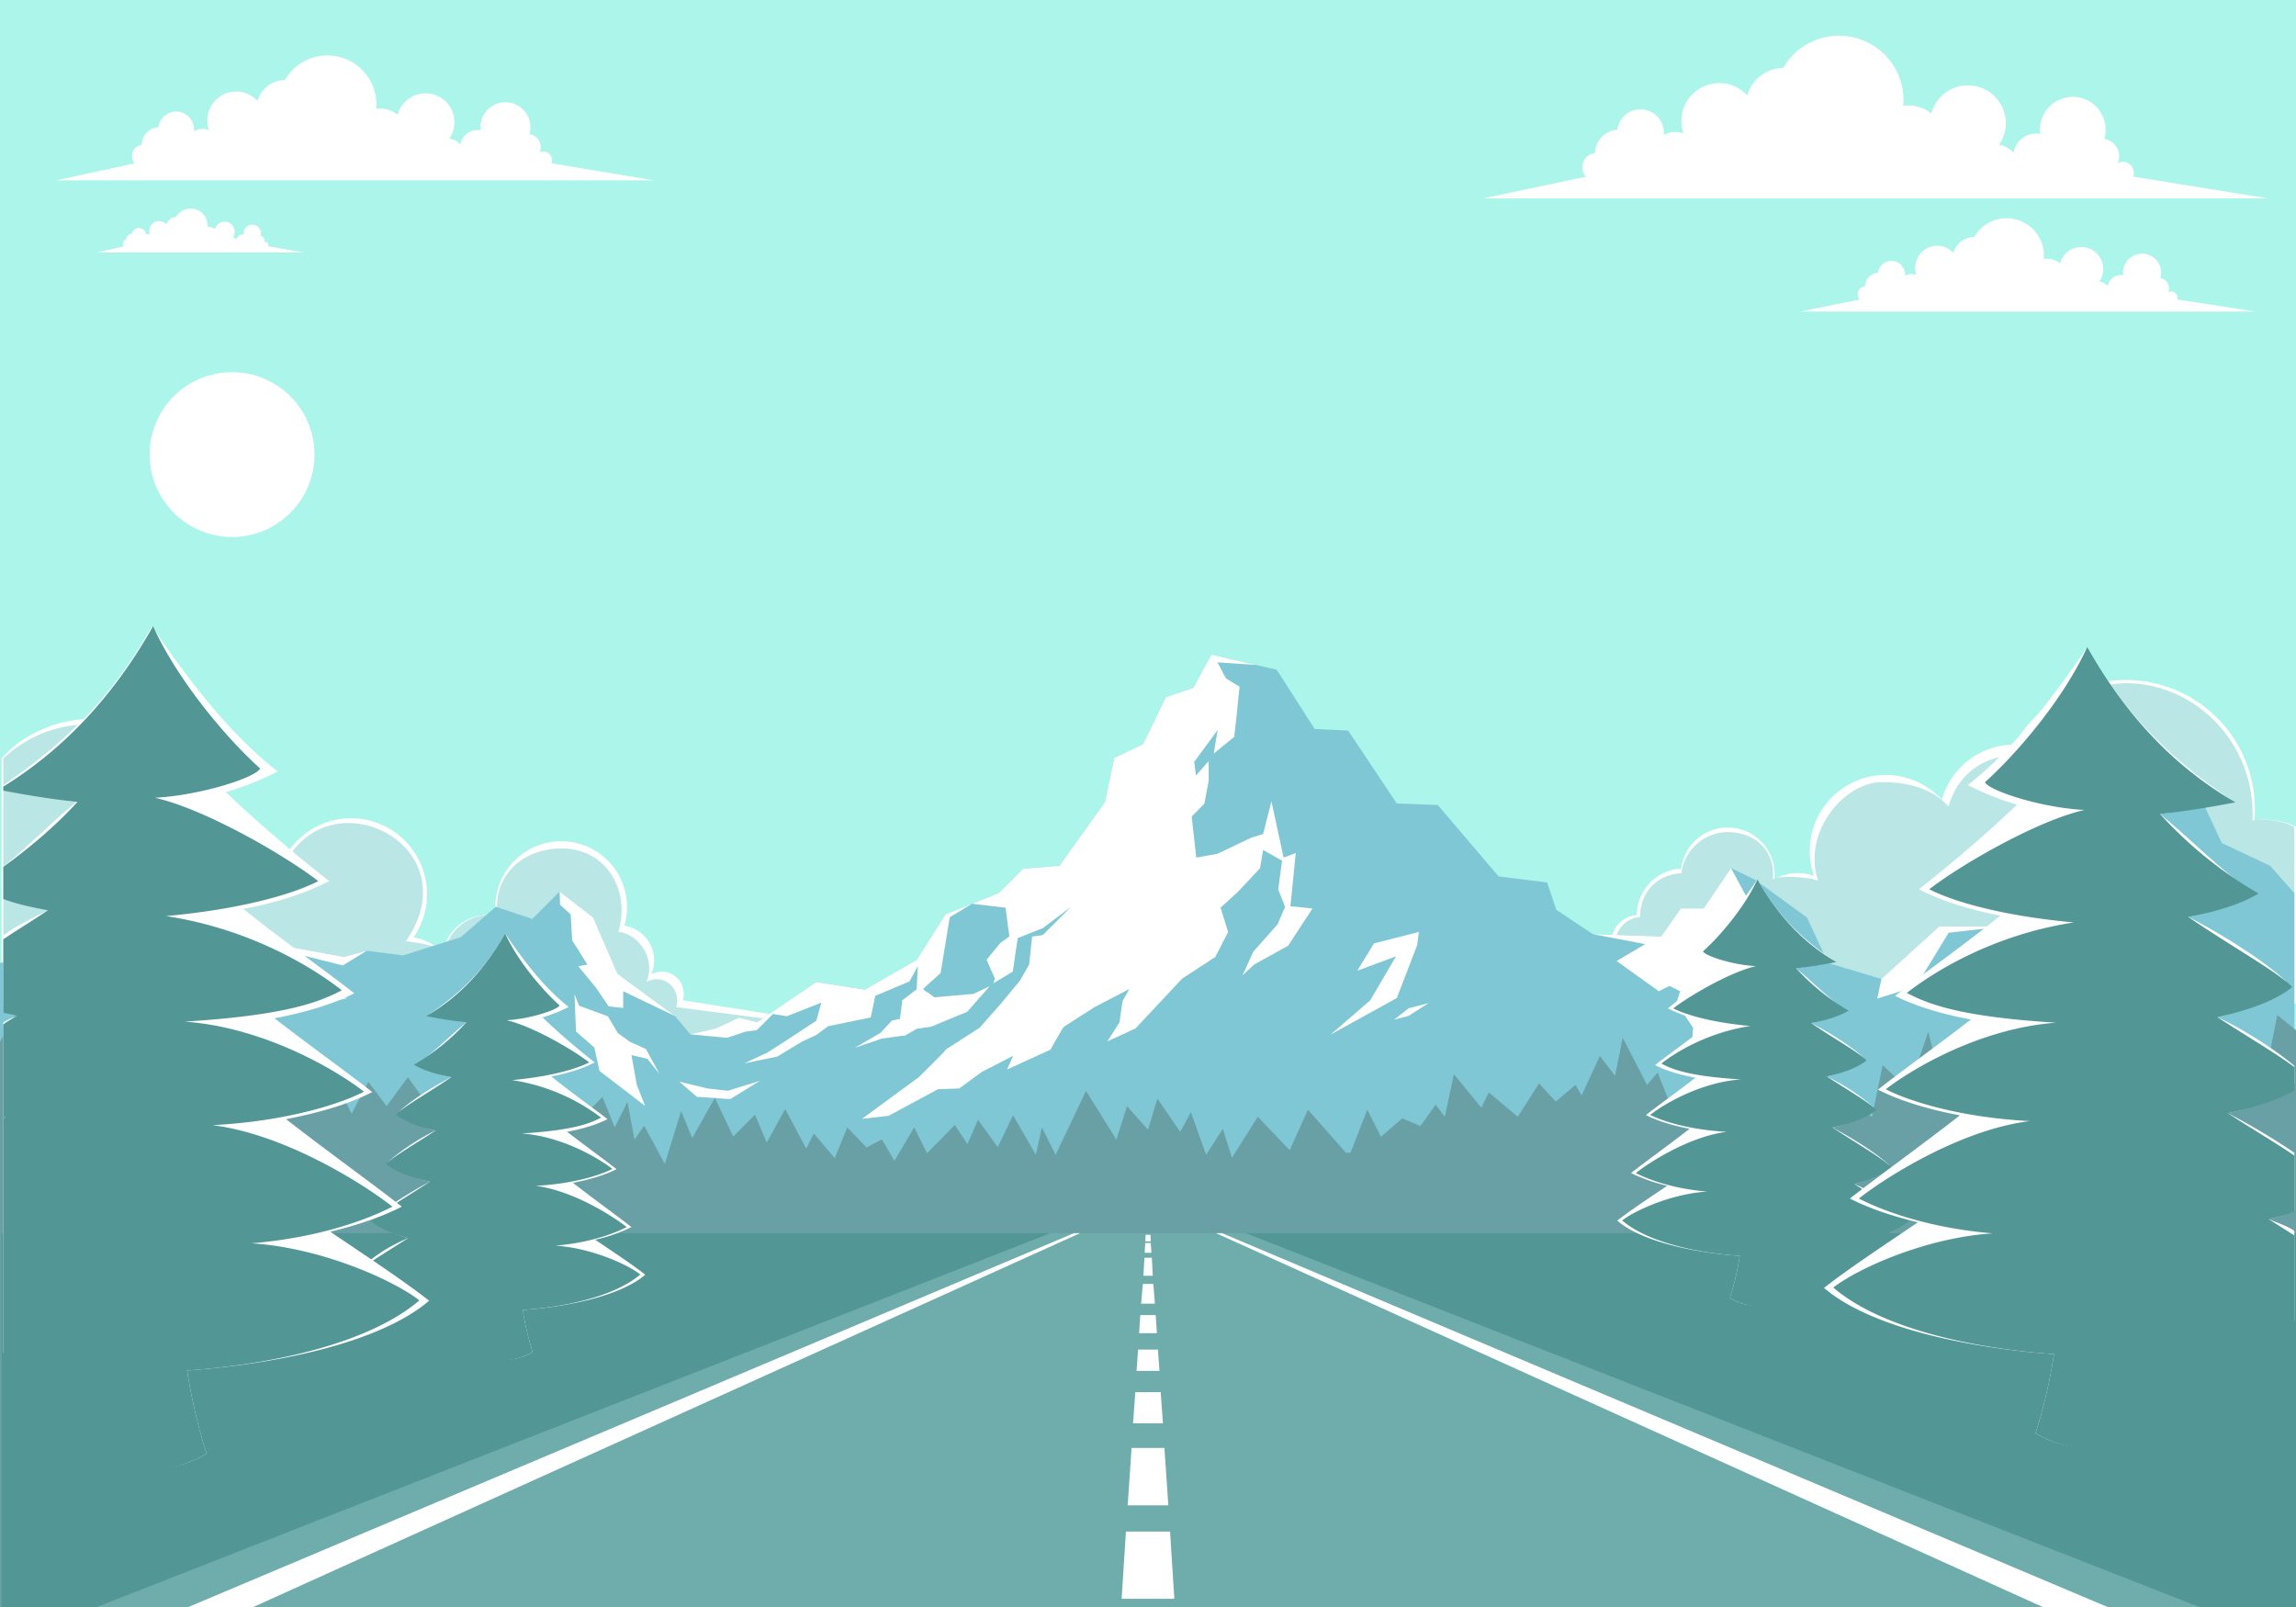 <svg id="Layer_1" data-name="Layer 1" xmlns="http://www.w3.org/2000/svg" viewBox="0 0 1400 980">
  <defs>
    <style>
      .cls-1 {
        fill: #abf5eb;
      }

      .cls-2 {
        fill: #fff;
      }

      .cls-2, .cls-3, .cls-4, .cls-5, .cls-7, .cls-8 {
        fill-rule: evenodd;
      }

      .cls-3 {
        fill: #bbe6e6;
      }

      .cls-4 {
        fill: #7fc7d4;
      }

      .cls-5 {
        fill: #69a0a6;
      }

      .cls-6, .cls-8 {
        fill: #529696;
      }

      .cls-7 {
        fill: #6fadad;
      }
    </style>
  </defs>
  <rect id="bg" class="cls-1" width="1400" height="980"/>
  <path id="sun" class="cls-2" d="M141.491,327.489a50.259,50.259,0,1,0-50.244-50.276A50.371,50.371,0,0,0,141.491,327.489Z"/>
  <path id="right_near_cloud" data-name="right near cloud" class="cls-2" d="M1121.384,21.785a39.269,39.269,0,0,1,39.285,39.283c0,1.155-.07,2.276-.14,3.396a26.445,26.445,0,0,1,2.906-.175,22.93,22.93,0,0,1,14.18,4.867,23.121,23.121,0,1,1,41.35,19.151,14.062,14.062,0,0,1,8.788,4.832,14,14,0,0,1,13.795-11.659,14.59,14.59,0,0,1,2.486.21,16.004,16.004,0,0,1-.175-2.626,20.028,20.028,0,1,1,39.25,5.672,10.662,10.662,0,0,1,9.068,10.503,11.024,11.024,0,0,1-.91,4.306,6.584,6.584,0,0,1,3.221-.84,6.717,6.717,0,0,1,6.688,6.722,10.271,10.271,0,0,1-.245,2.325L1383.071,121H904.234l62.743-13.248a9.055,9.055,0,0,1-2.136-5.836,8.548,8.548,0,0,1,7.773-8.52,14.37,14.37,0,0,1,13.515-14.203,14.269,14.269,0,0,1,28.431,1.742c0,.49-.035.973-.07,1.463a14.102,14.102,0,0,1,7.038-1.894,14.615,14.615,0,0,1,5.007.908,23.119,23.119,0,0,1,38.864-23.249,23.125,23.125,0,0,1,21.953-16.735,39.242,39.242,0,0,1,34.033-19.642Z"/>
  <path id="right_far_cloud" data-name="right far cloud" class="cls-2" d="M1223.517,133.086a22.795,22.795,0,0,1,22.793,22.792,19.056,19.056,0,0,1-.105,1.996,13.687,13.687,0,0,1,1.716-.105,13.494,13.494,0,0,1,8.228,2.801,13.394,13.394,0,1,1,23.949,11.099,8.025,8.025,0,0,1,5.077,2.801,8.129,8.129,0,0,1,8.018-6.757,6.444,6.444,0,0,1,1.435.14,11.031,11.031,0,0,1-.105-1.54,11.624,11.624,0,0,1,23.248,0,11.34,11.34,0,0,1-.49,3.291,6.178,6.178,0,0,1,5.252,6.092,5.746,5.746,0,0,1-.525,2.486,4.152,4.152,0,0,1,1.856-.455,3.856,3.856,0,0,1,3.886,3.886,3.196,3.196,0,0,1-.14,1.008L1375.228,190h-277.583l36.379-7.38a4.726,4.726,0,0,1-1.226-3.2,4.881,4.881,0,0,1,4.482-4.891,8.242,8.242,0,0,1,7.843-8.152,8.278,8.278,0,0,1,16.491,1.019,6.813,6.813,0,0,1-.07.841,8.232,8.232,0,0,1,4.096-1.085,8.903,8.903,0,0,1,2.906.525,13.436,13.436,0,0,1,12.64-17.821,13.449,13.449,0,0,1,9.909,4.341,13.389,13.389,0,0,1,12.71-9.698,22.735,22.735,0,0,1,19.712-11.414Z"/>
  <path id="right_near_cloud-2" data-name="right near cloud" class="cls-2" d="M116.231,127.204a10.363,10.363,0,0,1,10.364,10.363,7.618,7.618,0,0,1-.035.91,5.674,5.674,0,0,1,.77-.035,5.969,5.969,0,0,1,3.746,1.26,6.111,6.111,0,0,1,12.009,1.611,6.253,6.253,0,0,1-1.085,3.466,3.715,3.715,0,0,1,2.311,1.26,3.69,3.69,0,0,1,3.641-3.081,4.29,4.29,0,0,1,.665.07,4.746,4.746,0,0,1-.07-.7,5.287,5.287,0,0,1,10.574,0,5.393,5.393,0,0,1-.21,1.505,2.791,2.791,0,0,1,2.381,2.766,2.903,2.903,0,0,1-.21,1.12,1.664,1.664,0,0,1,.84-.21,1.763,1.763,0,0,1,1.751,1.786,4.047,4.047,0,0,1-.07.916L185.312,154H58.95l16.561-3.787a2.884,2.884,0,0,1-.56-1.719,2.315,2.315,0,0,1,2.031-2.312,3.806,3.806,0,0,1,3.571-3.764c.21-1.856,2.298-3.353,4.223-3.353,2.066,0,4.223,1.689,4.223,3.755v.385c0-.315.713-.49,1.379-.49a2.372,2.372,0,0,1,1.092.245,5.735,5.735,0,0,1-.469-2.031,6.046,6.046,0,0,1,6.033-6.092,5.909,5.909,0,0,1,4.452,1.996,6.105,6.105,0,0,1,5.797-4.447,10.364,10.364,0,0,1,8.948-5.182Z"/>
  <path id="right_far_cloud-2" data-name="right far cloud" class="cls-2" d="M199.667,33.829a29.915,29.915,0,0,1,29.901,29.935c0,.875-.035,1.716-.105,2.591a15.561,15.561,0,0,1,2.206-.14,17.365,17.365,0,0,1,10.819,3.711,17.598,17.598,0,1,1,31.477,14.565,10.731,10.731,0,0,1,6.687,3.676,10.651,10.651,0,0,1,10.504-8.858,10.907,10.907,0,0,1,1.891.14,17.824,17.824,0,0,1-.14-1.961,15.266,15.266,0,0,1,30.531,0,14.734,14.734,0,0,1-.63,4.306,8.043,8.043,0,0,1,6.897,7.982,8.496,8.496,0,0,1-.665,3.291,4.731,4.731,0,0,1,2.451-.63,5.088,5.088,0,0,1,5.077,5.112,13.246,13.246,0,0,1-.175,2.059L398.926,110H34.266L82.058,99.608a7.277,7.277,0,0,1-1.611-4.601,6.6,6.6,0,0,1,5.917-6.572A10.948,10.948,0,0,1,96.624,77.605a10.876,10.876,0,0,1,21.673,1.304c0,.35,0,.725-.035,1.075a10.999,10.999,0,0,1,5.357-1.406,11.5,11.5,0,0,1,3.816.663A16.914,16.914,0,0,1,126.42,73.428a17.597,17.597,0,0,1,30.601-11.87,17.622,17.622,0,0,1,16.701-12.779,29.957,29.957,0,0,1,25.945-14.95Z"/>
  <g id="middle_cloud" data-name="middle cloud">
    <path id="lower-right_cloud" data-name="lower-right cloud" class="cls-2" d="M57.198,438.315a78.479,78.479,0,0,1,78.43,78.74c0,2.311-.262,4.587-.437,6.827a44.394,44.394,0,0,1,5.769-.35,45.913,45.913,0,0,1,28.391,9.768,46.312,46.312,0,1,1,82.806,38.373,28.069,28.069,0,0,1,17.609,9.628,28.045,28.045,0,0,1,27.659-23.318,28.456,28.456,0,0,1,4.936.42,43.17,43.17,0,0,1-.315-5.252,40.142,40.142,0,0,1,80.285,0,40.619,40.619,0,0,1-1.611,11.379,21.35,21.35,0,0,1,16.351,29.655,13.415,13.415,0,0,1,19.852,11.799,16.806,16.806,0,0,1-.49,4.014L581.064,636H1V462.543C14,447.593,34.859,438.315,57.198,438.315Z"/>
    <path id="lower-left-cloud" class="cls-2" d="M1296.204,414.682a78.746,78.746,0,0,1,78.744,78.74c0,2.311-.105,4.587-.315,6.862a44.475,44.475,0,0,1,5.751-.385c7.073,0,14.616,1.575,19.616,4.411V612H860.958l125.802-25.783a16.961,16.961,0,0,1,11.239-28.195,28.612,28.612,0,0,1,27.1-28.308,28.61,28.61,0,0,1,57.001,3.557,26.851,26.851,0,0,1-.14,2.904,28.435,28.435,0,0,1,14.145-3.748,28.075,28.075,0,0,1,10.014,1.82,46.331,46.331,0,0,1,77.904-46.601,46.279,46.279,0,0,1,43.976-33.576,78.648,78.648,0,0,1,68.205-39.388Z"/>
    <g id="middle_cloud-2" data-name="middle cloud">
      <path class="cls-3" d="M1373.502,500.285c8.753-1.12,18.498.28,25.498,4.026V612H880.79l109.346-24.172c-10.819-12.149-3.081-27.561,9.874-28.611.14-15.16,10.224-25.912,25.244-26.717a28.626,28.626,0,0,1,28.395-25.052c16.981,0,28.991,11.894,27.31,28.735,4.552-2.626,21.988-1.265,27.625.835-9.839-29.129,15.756-60.047,38.864-60.047,19.537,0,32.212,5.601,40.685,14.844,5.462-19.221,20.662-31.021,41.565-31.266,47.723-82.487,147.094-36.833,143.803,39.737Z"/>
      <path class="cls-3" d="M129.449,528.539c12.255-1.575,31.443-2.836,41.176,4.761,24.859-64.421,118.292-19.011,76.871,40.683,7.038.945,18.968,2.171,23.345,7.317a28.042,28.042,0,0,1,32.558-22.897c-3.116-23.983,14.791-40.998,39.125-40.998,26.96,0,42.076,25.313,34.583,50.801,13.97,2.101,22.649,17.891,17.046,30.6,10.364-5.672,21.46,3.909,18.169,15.393L582.064,636H2V462.543c51-47.335,133.891-8.543,127.449,65.996Z"/>
    </g>
  </g>
  <g id="mountain">
    <polygon class="cls-4" points="0 587.253 23.215 583.542 38.622 577.065 46.833 567.787 72.664 565.021 85.614 553.888 113.395 555.743 122.629 568.732 144.857 569.643 154.133 579.831 174.509 577.065 209.697 583.542 223.597 579.831 245.83 582.632 281.053 571.498 302.341 552.977 324.574 560.4 341.24 543.699 361.618 559.454 376.463 593.73 379.229 595.586 411.651 619.674 420.93 630.772 436.685 627.096 450.551 620.584 461.685 623.385 497.748 598.877 527.369 603.499 558.951 585.398 576.562 557.599 608.984 544.645 623.795 529.8 646.028 527.979 673.828 489.047 679.395 462.193 696.972 453.86 710.872 425.151 727.538 419.584 738.673 399.207 778.517 408.45 801.661 444.582 822.038 445.527 851.694 489.992 876.694 490.902 913.772 534.456 943.393 538.167 948.961 554.833 971.194 569.643 1012.894 571.099 1024.939 554 1038.804 554 1055.505 529.401 1070.316 536.567 1101.827 559.582 1114.782 587.317 1147.204 596.99 1182.427 565 1222.237 565 1231.515 547.872 1250.948 495.79 1294.504 496.584 1305.603 471.529 1336.204 474.266 1354.726 514.094 1384.216 527.986 1399 544.645 1399 980 0 980 0 587.253"/>
    <path class="cls-2" d="M420.93,630.772l15.756-3.676,13.865-6.512,11.134,2.801,36.063-24.508,29.621,4.622,31.582-18.101,17.611-27.799,16.211-6.477,20.378,2.416,2.311,17.611-5.322,3.711-8.578,10.433,5.112,11.554-.945,2.801,11.834-7.177,3.011-20.412,15.266-6.022,17.156-12.954-17.156,17.156-6.477.91-1.856,17.12-5.567,9.733-11.099,13.444-13.445,15.265-20.833,13.444-.945,1.401-15.266,15.265-34.733,25.488,16.211-1.856,30.111-16.21,12.955-.455,13.9-10.188,18.977-9.733-3.676,8.333,26.4-12.044,7.388-12.954,1.401-1.4,18.067-11.589L688.639,603.114l-4.167,7.387-1.856,12.989L675.229,635.079l17.121-7.878,27.345-29.199,1.366-1.365,19.922-12.989,7.878-15.265-4.622-14.845,10.644-9.733,13.445-14.355,1.856-11.099,11.554,6.477-2.311,17.611,4.167,10.643-4.622,10.643L764.162,580.426l-6.477,14.355,6.933-6.512,20.833-11.554,14.845-22.687-13.445-1.401,3.256-32.42-7.423,2.766-7.423-34.276-5.077,19.921-7.423,2.311-20.378,9.733-12.955,2.311-2.801-24.998,7.742-7.878L737,476.197V464.153l-7.742,8.788-1.07-8.333,14.275-19.431L740.113,459.532l12.48-10.188,1.391-12.499,1.851-18.066-8.336-5.112-5.113-9.733,23.423,1.575h0l-27.135-6.302-11.134,20.377-16.666,5.567-13.9,28.709-17.576,8.333-5.567,26.854-27.8,38.933-22.233,1.821-14.81,14.845-16.211,6.477-13.655,8.228-5.567,34.031-9.979,9.033-.665.91,6.933,4.867,23.634-2.066,9.944-4.622L589.762,617.013l-21.778,9.033-9.033,1.365-7.633,4.412-.63-.245-13.27,1.856-16.211,5.567,15.721-9.138,6.968-7.527,4.867-.945,1.401-11.344,8.788-6.722.7-14.11-5.077,9.278-20.868,8.788-2.766,13.199-25.98,5.322-7.143,5.322-9.033,4.201-14.81,8.998-20.168,4.166,14.355-6.722,11.834-7.633,17.752-11.659,3.081-11.029-20.973,8.263-8.543-1.33-9.874,9.873-6.933.91L443.408,632.873Zm726.274-33.814L1182.427,565h39.81l-34.033,3.809-19.922,32.68-23.599,7.503Zm75.033-32.883,9.278-16.665,19.432-51.852,43.556.91,11.099-24.998,11.834,11.659-14.355,15.3,2.311,5.077-4.167,6.022-10.189,6.022.455-12.954-34.733-1.401,19.922,26.399-5.564,18.521L1279,549.826v9.278l8.33,10.643,21.321-24.088-5.113-12.954,18.066-23.177,9.278,24.543-20.868,11.134-13.41,22.232,5.567,3.711,1.856,19.431,16.211-21.287,5.532,28.709-24.089,40.298,4.167-13.444-3.676-28.254c-1.681-.56-.91-.455-2.346-.455l-10.644,4.622-6.932-24.543-14.355-6.022.455-20.772L1253.994,549h-2.311l-12.99,22.208-6.477,7.13-15.756,13.771-.91,1.336,6.022-20.899ZM223.596,579.831l-13.9,3.711L174.508,577.065l-20.378,2.766-9.278-10.188-22.233-.91-9.243-12.989-27.8-1.856,19.222,6.617,2.311,6.022,9.278,3.609L122.864,577h-9.734l6.022,7.035-9.243-1.594-15.756-3.773,9.278,8.284,33.788,5.052,18.067,11.121-8.788-8.829-22.688-9.246,18.522-6.969,14.355,7.422,2.766,6.022,11.134,1.855,3.221,7.422,8.823,9.243-21.323-.91,24.089,5.077,26.855-5.567-21.288-.91,11.099-12.044-18.977-13.444,25.945,6.512Zm104.934,60.78-6.968-12.954-.455-10.643,6.477,12.009Zm102.833,23.177-17.156-4.166,10.679,9.243,20.378,1.401,18.067-11.134-19.467,6.022Zm-54.655-33.821L370.686,619.779l-17.612-6.477-2.766-6.967.91,22.687,11.134,9.733,3.221,14.355,27.8,21.322-5.112-12.954-3.221-18.066,9.734,2.311,7.388,9.243-8.333-15.265-9.734-4.376Zm34.978-10.293L380,604.479v10.188l-8.824-.91-7.896-11.589-10.653-12.954,5.563-.945-9.281-14.81-.911-15.755-6.513-6.022-.245-7.983,20.377,15.755,14.863,34.276Zm663.286-.35,23.599-7.633-9.699,8.543-7.878,9.733-14.355,3.256,7.388-5.567ZM971.194,569.643l31.967,6.127-10.189,6.022-7.213,4.271,25.735,18.416,6.512-3.221,6.477,3.221-2.311,7.212,10.189,15.02-1.856,25.943,6.022-21.777,9.734,1.4,8.788-8.788,6.022-15.3-19.467,14.355,1.856-21.287,12.044-6.477,1.401-6.967,17.121-24.088-18.522-34.325L1038.804,554h-13.865l-12.044,17.099Zm-112.322,45.27,12.29-3.221-12.29,7.843-8.788,2.311Zm6.267-46.565-27.345,6.967-10.189,16.666,23.634-8.788-15.756,26.854-24.089,20.832,40.3-22.232,12.5-32.42Z"/>
  </g>
  <polygon id="grass" class="cls-5" points="0 635.324 10.868 615.262 20.875 635.324 30.976 623.595 40.179 641.206 46.637 635.324 51.285 648.628 64.244 635.324 78.151 656.016 86.488 643.972 92.97 659.727 99.486 650.484 105.968 663.438 115.218 642.151 124.503 656.016 133.788 642.151 142.127 656.016 155.091 635.324 174.572 665.294 184.768 651.394 191.25 666.204 201.446 653.25 214.411 679.193 224.607 659.727 235.749 674.572 248.713 656.961 262.623 676.392 271.908 670.86 280.247 694.003 287.675 676.392 292.3 690.292 305.264 676.392 309.924 698.624 325.656 683.815 336.798 696.804 346.994 674.572 352.565 683.815 367.387 669.005 374.815 687.526 382.593 671.946 386.868 694.948 392.754 686.511 405.403 709.758 415.319 677.548 422.081 694.003 435.886 669.565 447.098 693.093 460.377 679.753 467.525 696.804 478.772 676.287 491.596 700.48 496.256 691.237 508.975 706.292 516.648 687.526 528.351 699.745 537.706 694.843 545.38 707.902 557.433 687.526 565.281 703.281 582.205 686.02 589.878 697.714 596.36 682.904 608.413 699.57 617.698 680.103 631.608 704.191 635.287 687.526 643.661 704.191 662.196 665.294 680.732 694.948 687.214 674.572 700.002 688.961 705.749 669.915 719.659 690.292 726.141 678.248 735.426 704.191 745.622 688.436 751.193 706.047 766.96 681.049 786.406 701.425 797.548 676.724 820.708 703 823.511 703 833.708 676.724 842.047 693.259 855.011 682.042 866.153 686.657 875.403 673.647 880.974 681.059 886.545 655.111 903.223 675.485 907.848 666.205 925.472 681.049 938.436 660.672 948.632 671.771 960.685 661.583 964.399 668.06 975.541 643.972 984.791 656.016 989.451 632.873 1004.273 661.582 1010.755 654.16 1018.183 672.716 1031.147 666.204 1041.343 690.292 1052.485 678.248 1061.735 703.281 1072.877 681.959 1083.073 694.948 1096.037 675.482 1110.893 683.815 1116.429 665.294 1141.481 681.049 1147.963 649.539 1163.731 664.383 1175.784 629.162 1185.98 670.86 1195.23 655.105 1203.569 685.67 1215.622 668.059 1223.05 681.049 1230.478 673.626 1234.192 687.526 1249.013 673.626 1269.405 691.237 1274.03 672.716 1287.029 687.526 1307.422 663.438 1323.189 681.049 1342.635 672.716 1358.402 661.582 1372.312 664.383 1373.223 636.584 1384.365 640.296 1388.609 618.974 1400 628.252 1400 980 0 980 0 635.324"/>
  <g id="road">
    <rect class="cls-6" x="1" y="752" width="1399" height="228"/>
    <g id="road-2" data-name="road">
      <polygon class="cls-7" points="640.551 752 759.49 752 1340.986 980 59.02 980 640.551 752"/>
      <path class="cls-2" d="M654.941,752h3.676L154.43,980H114.901Zm90.124,0h-3.641L1245.575,980h39.53Zm-46.532,1h2.976l.14,4h-3.256Zm3.151,5,.385,6h-4.096l.35-6Zm.665,9,.56,11h-5.707l.63-11Zm.91,16,.945,12h-8.403l1.05-12Zm1.436,19,.735,11h-10.854l.735-11Zm1.365,21,.945,13h-13.97l.91-13Zm1.681,26,1.365,19h-18.207l1.366-19Zm2.276,34,2.381,35h-24.789l2.381-35Zm3.431,51,2.626,41h-32.142l2.626-41Z"/>
    </g>
  </g>
  <g id="tree-right">
    <g>
      <path class="cls-2" d="M1071.596,536.277c11.694,20.727,25.034,34.801,46.252,49.331-8.158,1.575-14.495,4.026-22.618,4.902,9.839,8.018,18.382,17.05,29.516,25.103-5.427,3.326-10.994,6.582-20.378,8.298,13.445,6.827,26.54,15.825,31.792,20.972-5.077,4.236-11.694,9.278-22.233,11.589,10.959,5.112,23.564,13.97,28.466,18.801a56.608,56.608,0,0,1-24.999,12.359c15.756,8.368,28.886,17.366,34.628,23.002a55.488,55.488,0,0,1-21.288,11.484,96.565,96.565,0,0,1,32.142,21.497c-12.395,10.293-45.692,18.941-77.064,21.672a180.216,180.216,0,0,0,4.096,26.224c-12.815,6.512-24.859,6.127-35.118.035a162.876,162.876,0,0,0,6.022-25.663c-26.435-1.891-59.067-8.158-74.683-21.497,7.808-6.127,18.767-13.374,30.496-21.287a101.468,101.468,0,0,1-22.093-7.737c9.033-7.107,22.338-16.595,35.713-26.994-10.364-1.961-19.572-4.761-26.61-8.368,7.668-6.022,18.802-14.005,30.181-22.757-9.594-1.821-18.102-4.376-24.614-7.702,8.508-6.687,21.673-15.965,34.208-26.048a99.31,99.31,0,0,1-26.435-8.543c8.893-7.002,20.728-16.875,31.827-27.484a87.755,87.755,0,0,1-15.966-6.372c14.775-11.589,27.1-27.624,38.759-44.815Z"/>
      <path class="cls-8" d="M1071.596,536.277c11.694,20.727,26.995,38.197,48.108,50.416-8.193,1.575-16.351,2.941-24.474,3.816a134.293,134.293,0,0,0,31.967,25.803c-5.462,3.326-13.445,5.882-22.829,7.598,14.25,9.733,28.571,17.611,33.788,22.757-5.077,4.201-13.69,7.492-24.229,9.803,13.165,8.578,25.349,15.58,30.286,20.412-5.602,4.657-15.126,8.228-26.82,10.748,15.546,10.223,30.146,18.521,35.923,24.193-5.042,4.166-12.92,7.598-22.583,10.293,14.67,9.383,27.765,17.085,33.297,22.582-12.395,10.258-45.797,18.661-77.204,21.392a150.636,150.636,0,0,0,4.832,26.363,38.204,38.204,0,0,1-36.869-.91,162.876,162.876,0,0,0,6.022-25.663c-26.435-1.891-56.056-8.263-71.672-21.602,7.808-6.127,30.111-16.28,51.819-17.611-22.724-1.926-37.429-8.193-43.521-11.309,9.033-7.107,33.192-22.372,55.496-25.138-23.459-1.26-39.705-6.722-46.742-10.328,7.668-6.022,30.076-19.781,55.321-21.637-32.317-1.961-41.981-6.302-48.493-9.663,8.508-6.687,27.8-18.836,54.235-22.897-23.844-2.206-39.39-6.897-46.952-10.748,8.928-7.002,33.963-21.952,50.384-25.768-14.355-.735-31.091-6.302-32.282-8.998,9.699-8.683,25.244-26.469,33.192-43.904Z"/>
    </g>
    <g>
      <path class="cls-2" d="M1272.726,394.551c21.918,38.968,47.022,65.366,86.867,92.675-15.371,2.976-27.24,7.562-42.506,9.173,18.452,15.055,34.558,32.035,55.461,47.195-10.224,6.197-20.658,12.359-38.269,15.58,25.209,12.814,49.858,29.69,59.697,39.388-9.559,7.913-22.084,17.401-41.902,21.742C1368.915,628.146,1388,640.681,1399,649.959v10.678a105.536,105.536,0,0,1-40.51,18.241A402.921,402.921,0,0,1,1399,703.001v34.906c-3,2.171-9.769,4.096-15.476,5.672,5.532,2.241,12.476,4.657,15.476,7.142v54.723c-28,9.208-64.748,16.175-99.761,19.221,2.486,26.994,6.543,44.044,7.839,49.296-24.089,12.184-46.675,11.449-65.967.035,2.696-7.457,8.139-27.239,11.326-48.176-49.613-3.536-110.913-15.37-140.254-40.403,14.671-11.519,35.262-25.103,57.285-40.018-15.896-3.816-30.039-8.613-41.488-14.495,16.981-13.339,41.911-31.125,67.086-50.731-19.467-3.676-36.763-8.893-49.963-15.685,14.39-11.309,35.293-26.258,56.651-42.749-17.997-3.396-33.997-8.193-46.217-14.46,15.966-12.569,40.65-30.005,64.249-48.911-18.417-3.501-35.538-8.788-49.683-16.07,16.736-13.164,38.969-31.685,59.767-51.607a168.308,168.308,0,0,1-29.936-11.939c27.73-21.812,50.874-51.887,72.792-84.202Z"/>
      <path class="cls-8" d="M1272.726,394.551c21.918,38.968,50.699,71.773,90.334,94.741-15.371,2.941-30.706,5.497-45.972,7.107a251.718,251.718,0,0,0,60.047,48.491c-10.224,6.232-25.244,11.064-42.856,14.285,26.75,18.241,53.605,33.016,63.478,42.714-9.559,7.912-25.866,14.075-45.683,18.416C1370.386,632.208,1388,642.501,1399,650.729v14.39c-10,5.672-24.404,10.258-40.51,13.759,14.53,9.558,29.51,18.241,40.51,25.838v33.926c-3,1.786-9.979,3.431-15.476,4.937,5.287,3.396,10.476,6.652,15.476,9.803v54.548c-28,8.753-63.627,15.3-97.8,18.241a276.274,276.274,0,0,0,9.134,49.506c-24.089,12.219-49.931,9.733-69.223-1.681,2.696-7.457,8.139-27.239,11.326-48.176-49.613-3.536-105.241-15.58-134.582-40.613,14.67-11.519,56.55-30.565,97.305-33.051-42.646-3.606-70.304-15.37-81.718-21.252,16.946-13.339,62.324-42.014,104.235-47.23-44.081-2.346-74.577-12.604-87.812-19.396,14.425-11.309,56.476-37.147,103.919-40.613-60.678-3.711-78.849-11.869-91.069-18.136,15.966-12.534,52.205-35.432,101.853-42.994-44.782-4.131-74.017-12.954-88.163-20.237,16.736-13.164,63.794-41.243,94.57-48.351-26.89-1.435-58.332-11.869-60.608-16.945,18.207-16.315,47.408-49.681,62.358-82.452Z"/>
    </g>
  </g>
  <g id="tree-left">
    <g>
      <path class="cls-2" d="M307.997,569.222c-11.694,20.762-25.034,34.801-46.287,49.366,8.193,1.575,14.53,4.026,22.653,4.867-9.839,8.018-18.417,17.05-29.551,25.138,5.462,3.291,11.029,6.582,20.413,8.298-13.445,6.827-26.575,15.825-31.792,20.972,5.077,4.201,11.659,9.278,22.233,11.589-10.994,5.077-23.564,13.97-28.466,18.801a56.649,56.649,0,0,0,24.964,12.359c-15.756,8.368-28.851,17.331-34.593,23.002a55.568,55.568,0,0,0,21.253,11.449,96.774,96.774,0,0,0-32.142,21.532c12.395,10.258,45.727,18.941,77.099,21.637a173.841,173.841,0,0,1-4.131,26.259c12.815,6.512,24.859,6.092,35.153.035a163.916,163.916,0,0,1-6.022-25.663c26.4-1.891,59.032-8.193,74.683-21.497-7.808-6.162-18.767-13.374-30.496-21.322a99.34,99.34,0,0,0,22.058-7.737c-8.998-7.072-22.303-16.56-35.678-26.994,10.364-1.961,19.537-4.727,26.575-8.333-7.668-6.022-18.802-14.005-30.146-22.792,9.594-1.786,18.102-4.341,24.614-7.702-8.508-6.652-21.673-15.965-34.208-26.014,9.769-1.891,18.907-4.691,26.435-8.578-8.928-7.002-20.763-16.84-31.827-27.484a89.618,89.618,0,0,0,15.966-6.337c-14.775-11.624-27.1-27.624-38.759-44.849Z"/>
      <path class="cls-8" d="M307.997,569.222c-11.694,20.762-26.995,38.232-48.108,50.451,8.193,1.575,16.351,2.941,24.474,3.781a135.29,135.29,0,0,1-31.967,25.838c5.427,3.291,13.445,5.882,22.828,7.597-14.25,9.733-28.571,17.576-33.822,22.757,5.077,4.201,13.69,7.492,24.264,9.803-13.2,8.578-25.384,15.58-30.286,20.412,5.602,4.622,15.126,8.228,26.785,10.748-15.511,10.223-30.146,18.521-35.888,24.193,5.042,4.166,12.92,7.597,22.548,10.258-14.67,9.418-27.73,17.121-33.297,22.582,12.395,10.293,45.832,18.696,77.204,21.427a147.112,147.112,0,0,1-4.797,26.328,38.211,38.211,0,0,0,36.869-.875,163.916,163.916,0,0,1-6.022-25.663c26.4-1.891,56.021-8.298,71.672-21.637-7.808-6.127-30.111-16.245-51.819-17.576,22.689-1.926,37.429-8.193,43.521-11.344-9.033-7.072-33.192-22.337-55.531-25.138,23.494-1.26,39.74-6.687,46.777-10.328-7.668-6.022-30.076-19.781-55.321-21.602,32.282-1.996,41.981-6.337,48.458-9.663A119.54,119.54,0,0,0,312.304,658.677c23.879-2.206,39.425-6.897,46.952-10.784-8.893-7.002-33.963-21.952-50.349-25.733,14.32-.77,31.056-6.302,32.282-9.033-9.699-8.683-25.244-26.433-33.192-43.904Z"/>
    </g>
    <g>
      <path class="cls-2" d="M92.687,381.877C69.579,422.875,43.179,450.639,1.233,479.418c16.176,3.116,29.304,7.947,45.375,9.628C31.238,501.616,18,515.41,2,528.539V546.15a94.41,94.41,0,0,0,27.17,8.998C19.822,559.874,9,565.161,2,570.448V617.258a60.261,60.261,0,0,0,8.263,2.206C7.567,620.724,4,622.09,2,623.56v57.209a6.524,6.524,0,0,0,1.401.315L2,681.819V825.085a516.547,516.547,0,0,0,63.235,9.453,338.551,338.551,0,0,1-8.437,51.852c25.314,12.849,48.966,12.079,69.274.07-2.836-7.878-8.622-28.674-11.983-50.696,52.239-3.746,116.694-16.175,147.575-42.539-15.441-12.114-37.133-26.434-60.312-42.084,16.736-4.026,31.607-9.103,43.651-15.3-17.857-14.005-44.121-32.771-70.591-53.357,20.483-3.886,38.687-9.348,52.587-16.525-15.161-11.904-37.185-27.624-59.628-44.989,18.942-3.571,35.783-8.648,48.632-15.23-16.806-13.199-42.786-31.545-67.61-51.432,19.362-3.711,37.394-9.313,52.309-16.945-17.647-13.864-41.035-33.331-62.953-54.303a180.012,180.012,0,0,0,31.547-12.569c-29.201-22.933-53.57-54.583-76.609-88.614Z"/>
      <path class="cls-8" d="M93.316,381.877C70.802,421.825,41,455.646,2,479.699v2.451c15,2.871,30.216,5.322,45.237,6.897C33.792,503.751,18,517.056,2,528.679v19.536c7,2.766,17.191,5.077,27.17,6.932C19.892,561.45,10,567.367,2,572.829v44.675c2,.665,5.462,1.331,8.263,1.961C7.497,621.284,4,623.035,2,624.785v55.983a6.524,6.524,0,0,0,1.401.315L2,681.994V827.256a558.448,558.448,0,0,0,61.169,8.893c-2.591,28.394-8.472,46.6-9.803,52.097,25.314,12.849,52.397,10.223,72.705-1.786-2.836-7.878-8.622-28.674-11.983-50.696,52.239-3.746,110.742-16.385,141.623-42.749-15.441-12.114-59.542-32.14-102.433-34.801,44.887-3.781,73.973-16.175,86.017-22.372-17.857-14.005-65.654-44.184-109.736-49.681,46.392-2.486,78.497-13.269,92.397-20.412-15.161-11.904-59.418-39.108-109.347-42.749,63.864-3.921,82.98-12.499,95.83-19.081C191.634,590.719,153.54,566.632,101.266,558.649c47.127-4.341,77.869-13.655,92.784-21.287-17.611-13.864-67.12-43.414-99.542-50.871,28.326-1.505,61.727-12.499,64.108-17.856-19.187-17.155-49.579-52.272-65.3-86.758Z"/>
    </g>
  </g>
</svg>

